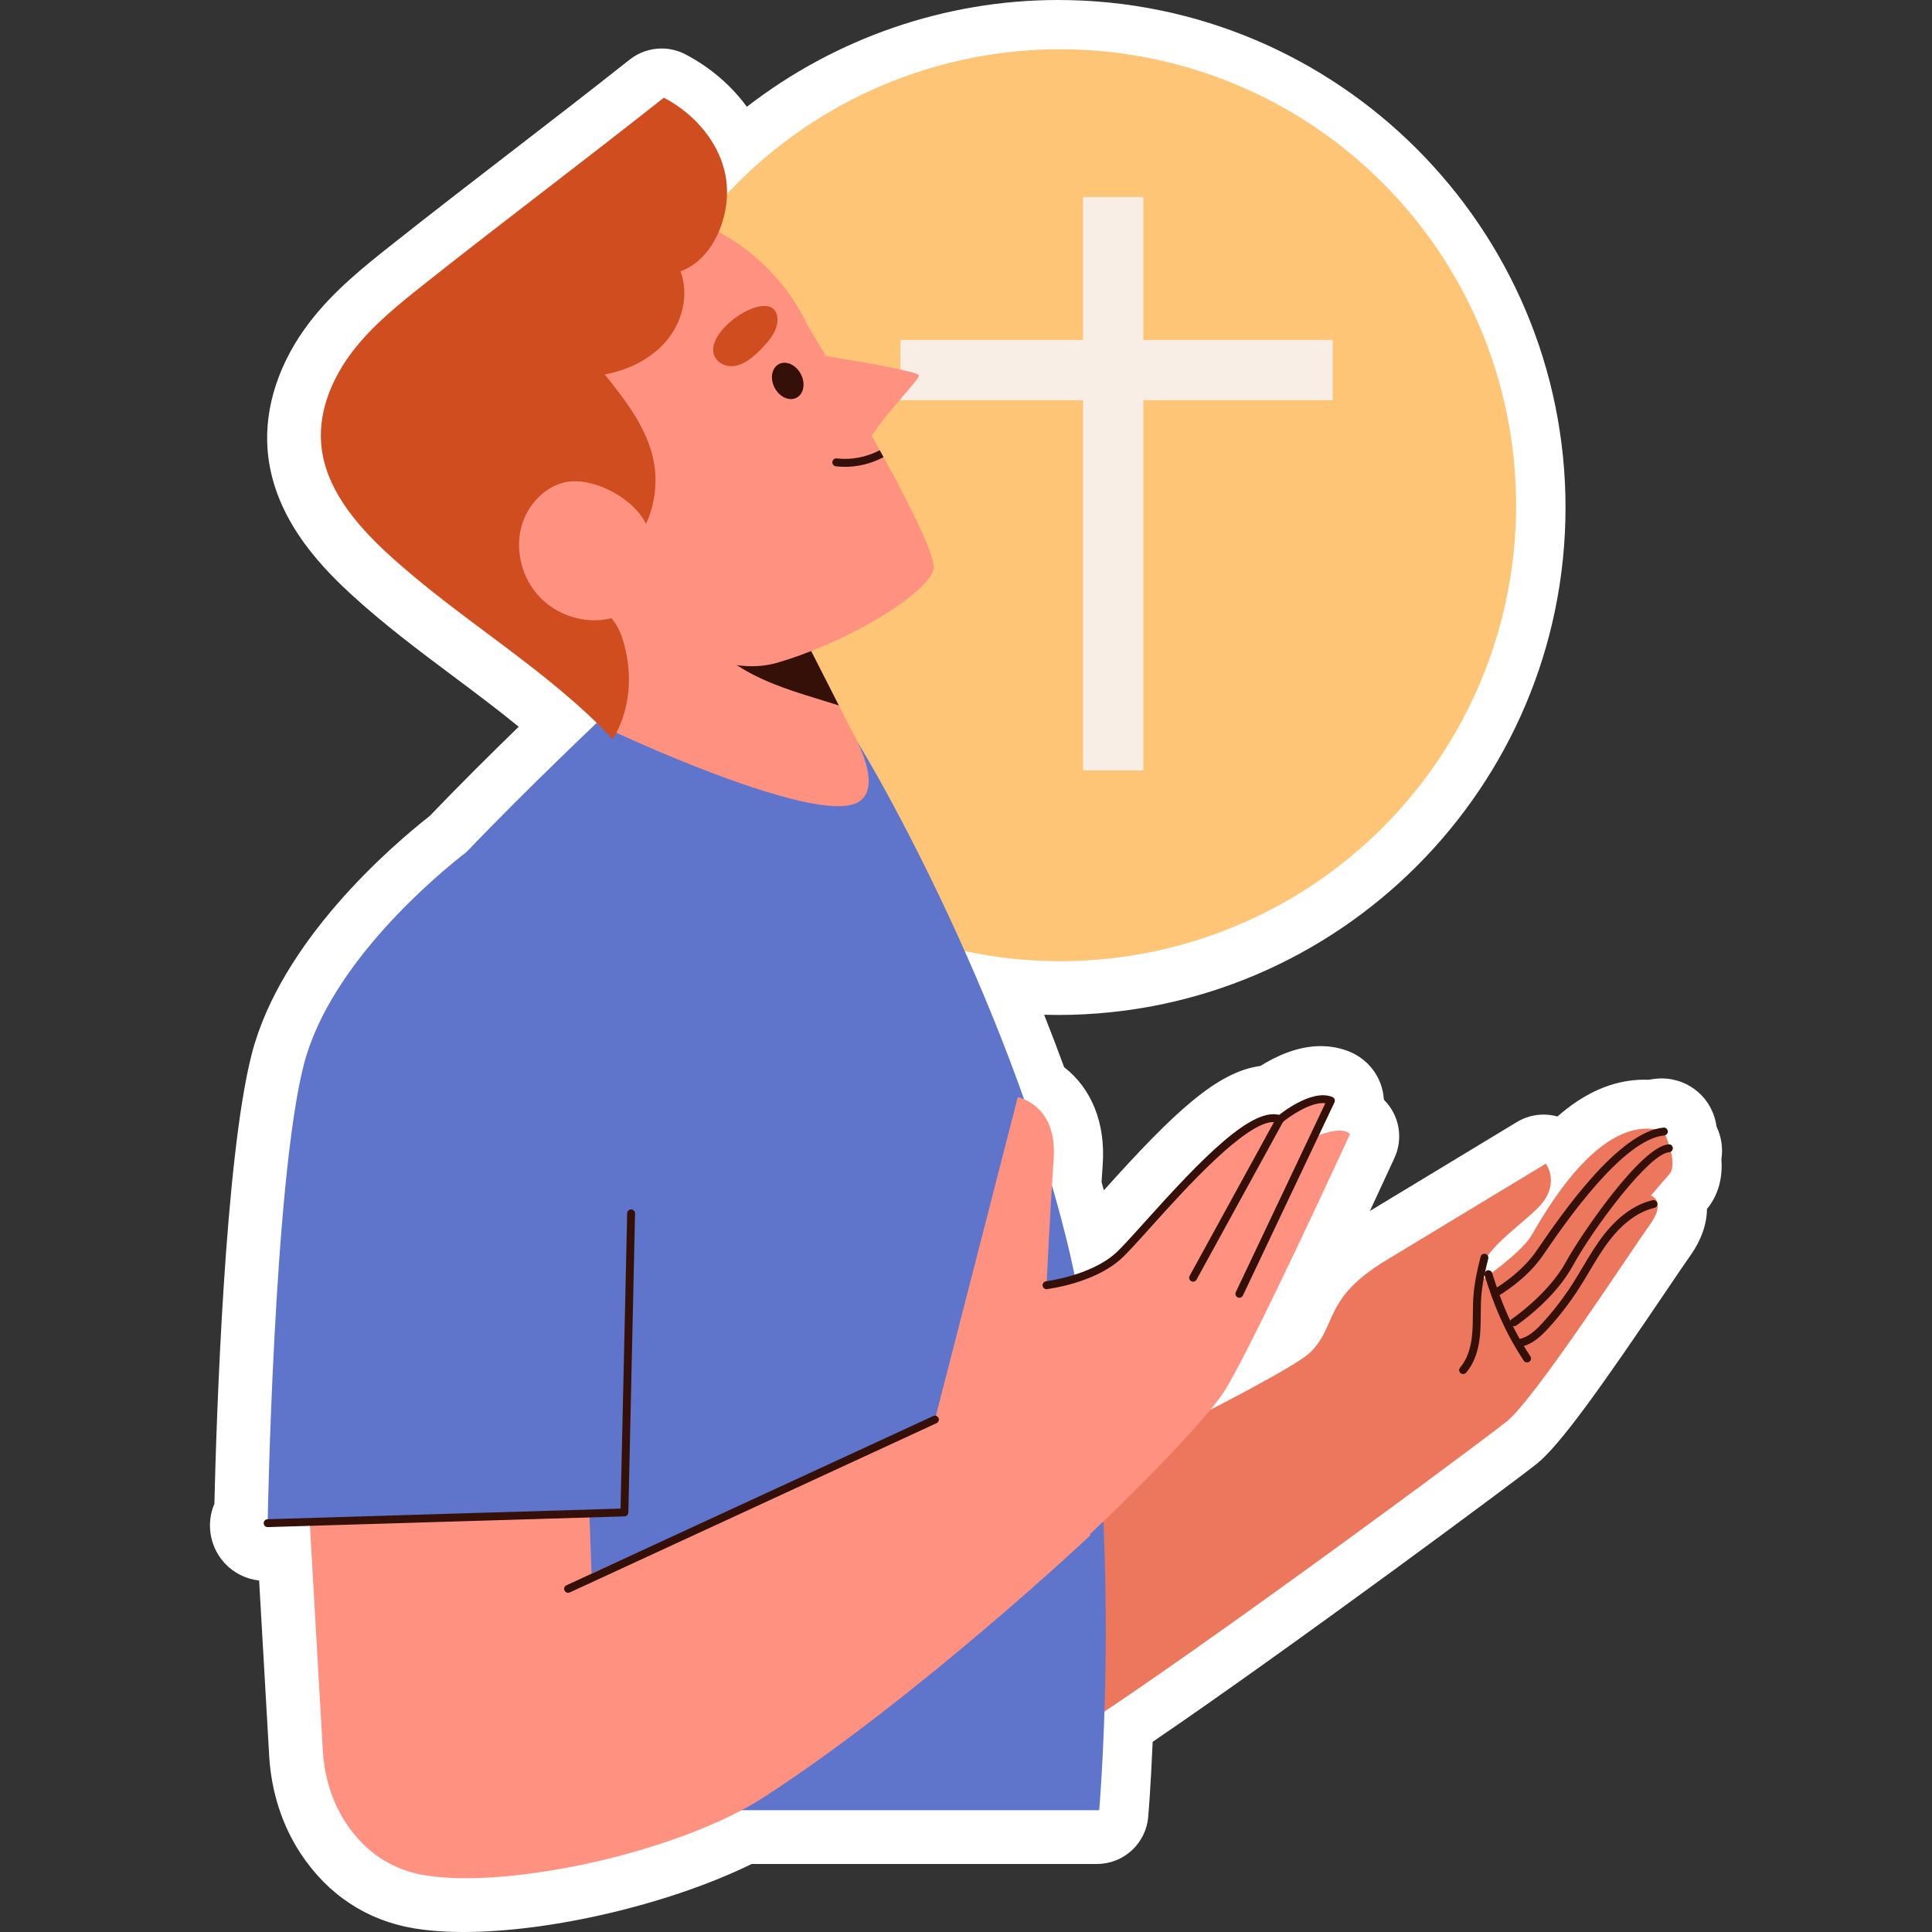 <?xml version="1.0" encoding="UTF-8"?>
<!-- Generator: Adobe Illustrator 26.5.0, SVG Export Plug-In . SVG Version: 6.00 Build 0)  -->
<svg xmlns="http://www.w3.org/2000/svg" xmlns:xlink="http://www.w3.org/1999/xlink" version="1.1" id="Capa_1" x="0px" y="0px" viewBox="0 0 512 512" style="enable-background:new 0 0 512 512;" xml:space="preserve" width="512" height="512">
<rect x="0" y="0" width="512" height="512" fill="#333333" stroke="none"/>
<g>
	<path style="fill:#FFFFFF;" d="M122.854,512c-4.854,0-9.289-0.328-13.182-0.979c-12.472-2.08-22.849-8.938-30.009-19.835   c-4.904-7.458-7.783-16.403-8.326-25.861l-2.666-46.47c-7.224-0.808-12.801-6.734-13.019-14.155   c-0.067-2.186,0.352-4.279,1.16-6.173c0.536-22.325,2.743-91.526,9.91-119.236c7.751-29.976,37.05-55.118,47.18-63.072   c7.708-8.057,16.489-16.749,23.551-23.627c-5.481-4.501-11.277-8.836-17.272-13.32c-9.17-6.857-18.653-13.949-27.449-22.065   c-8.724-8.049-20.477-20.746-21.822-38.006c-0.882-11.322,3.089-23.35,11.182-33.868c6.437-8.365,14.509-14.764,21.63-20.408   c10.452-8.288,21.262-16.619,31.716-24.677c10.38-8,21.113-16.273,31.42-24.444c2.462-1.951,5.458-2.951,8.475-2.951   c2.164,0,4.339,0.515,6.335,1.561c6.614,3.472,12.16,8.275,16.253,13.894C221.365,10.135,250.462,0,280.392,0   c74.156,0,134.486,60.331,134.486,134.487c0,74.157-60.331,134.488-134.486,134.488c-1.227,0-2.456-0.018-3.685-0.051   c1.854,4.668,3.62,9.3,5.292,13.879c7.219,5.593,10.973,14.741,10.241,25.608c-0.104,1.563-0.209,3.194-0.313,4.857   c0.209,0.73,0.413,1.454,0.613,2.169c0.072-0.08,0.143-0.158,0.214-0.237c18.505-20.592,29.896-31.204,41.27-32.713   c4.171-2.619,9.882-5.258,15.97-5.258c2.745,0,5.368,0.519,7.8,1.541c3.678,1.554,6.596,4.57,8.018,8.284   c0.538,1.421,0.849,2.903,0.937,4.39c0.063,0.062,0.127,0.127,0.189,0.191c3.932,4.038,4.974,10.079,2.624,15.202   c-1.164,2.537-3.526,7.667-6.517,14.079c16.819-10.166,38.95-23.57,38.951-23.57c2.201-1.334,4.641-1.973,7.056-1.973   c1.251,0,2.494,0.171,3.695,0.508c6.516-5.744,14.18-9.758,23.076-9.758c0.365,0,0.731,0.009,1.096,0.022   c0.685-0.124,1.363-0.217,2.033-0.282v0.002c0.469-0.044,0.979-0.071,1.415-0.071c7.421,0,13.57,5.447,14.526,12.758   c0.792,1.636,1.291,3.441,1.424,5.347c0.079,1.119,0.031,2.222-0.133,3.294c0.361,4.777-0.701,8.921-3.177,12.359   c-0.201,0.28-0.413,0.553-0.635,0.815c-0.037,3.571-1.189,7.926-4.71,12.801c-0.932,1.29-3.178,4.615-5.78,8.466   c-17.648,26.125-28.382,41.23-34.55,46.222c-5.46,4.422-65.865,49.243-101.864,73.743c-0.508,12.11-1.152,19.557-1.184,19.921   c-0.616,7.045-6.513,12.45-13.585,12.45h-91.504C177.738,504.509,146.296,512,122.854,512z"/>
	<g>
		
			<ellipse transform="matrix(0.707 -0.707 0.707 0.707 -12.362 237.904)" style="fill:#FFC576;" cx="280.994" cy="133.874" rx="120.85" ry="120.85"/>
		<g>
			<g>
				<rect x="287.024" y="52.206" style="fill:#F8EEE5;" width="15.972" height="151.962"/>
				
					<rect x="287.936" y="40.798" transform="matrix(-1.836970e-16 1 -1 -1.836970e-16 393.991 -197.854)" style="fill:#F8EEE5;" width="15.972" height="114.542"/>
			</g>
			<g>
				<path style="fill:#FF9181;" d="M262.866,402.231c0,0,76.775-36.61,84.239-43.719c7.464-7.109,3.199-14.218,20.26-24.525      c17.061-10.308,42.297-25.592,42.297-25.592s4.265,5.687-2.488,12.085c-6.753,6.398-16.35,12.44-14.573,18.838      c0,0,10.308-7.109,13.151-11.729c2.844-4.621,18.127-33.411,35.189-27.724l0.275,0.641c1.153,2.69,3.033,8.09,1.325,10.467      l-5.065,5.865c0,0,4.354,1.333-0.267,7.731c-4.621,6.398-30.39,46.03-37.854,52.072c-7.464,6.043-116.94,87.083-126.892,88.86      S262.866,402.231,262.866,402.231z"/>
				<path style="opacity:0.38;fill:#D04D20;" d="M262.866,402.231c0,0,76.775-36.61,84.239-43.719      c7.464-7.109,3.199-14.218,20.26-24.525c17.061-10.308,42.297-25.592,42.297-25.592s4.265,5.687-2.488,12.085      c-6.753,6.398-16.35,12.44-14.573,18.838c0,0,10.308-7.109,13.151-11.729c2.844-4.621,18.127-33.411,35.189-27.724l0.275,0.641      c1.153,2.69,3.033,8.09,1.325,10.467l-5.065,5.865c0,0,4.354,1.333-0.267,7.731c-4.621,6.398-30.39,46.03-37.854,52.072      c-7.464,6.043-116.94,87.083-126.892,88.86S262.866,402.231,262.866,402.231z"/>
				<g>
					<path style="fill:#351009;" d="M387.742,364.133c-0.242,0-0.484-0.084-0.682-0.253c-0.436-0.377-0.485-1.036-0.109-1.473       c1.771-2.053,2.844-5.018,3.189-8.814c0.159-1.732,0.172-3.525,0.185-5.257c0.012-1.6,0.025-3.255,0.149-4.893       c0.268-3.574,1.073-7.108,1.901-10.394c0.141-0.561,0.708-0.897,1.267-0.758c0.56,0.141,0.898,0.709,0.758,1.267       c-0.806,3.197-1.587,6.625-1.844,10.041c-0.118,1.568-0.13,3.186-0.143,4.752c-0.013,1.776-0.027,3.613-0.193,5.432       c-0.386,4.238-1.627,7.598-3.687,9.988C388.326,364.011,388.034,364.133,387.742,364.133z"/>
				</g>
				<g>
					<path style="fill:#351009;" d="M404.688,361.067c-0.339,0-0.673-0.165-0.874-0.47c-5.22-7.941-7.923-14.785-10.375-22.617       c-0.172-0.551,0.134-1.136,0.684-1.308c0.553-0.172,1.136,0.134,1.308,0.684c2.4,7.665,5.041,14.354,10.128,22.092       c0.316,0.482,0.183,1.13-0.299,1.447C405.083,361.012,404.885,361.067,404.688,361.067z"/>
				</g>
				<g>
					<path style="fill:#351009;" d="M396.691,343.473c-0.361,0-0.712-0.187-0.905-0.522c-0.287-0.5-0.117-1.138,0.382-1.427       c0.067-0.039,6.785-3.963,10.861-9.822l0.928-1.345c5.716-8.315,20.898-30.404,32.887-31.532       c0.581-0.072,1.084,0.368,1.137,0.941c0.055,0.574-0.367,1.083-0.941,1.137c-11.017,1.038-26.33,23.316-31.362,30.637       l-0.934,1.355c-4.35,6.25-11.241,10.27-11.532,10.438C397.048,343.428,396.868,343.473,396.691,343.473z"/>
				</g>
				<g>
					<path style="fill:#351009;" d="M401.222,351.47c-0.335,0-0.664-0.161-0.866-0.46c-0.323-0.477-0.198-1.127,0.279-1.449       c0.097-0.065,9.714-6.633,14.331-15.097c3.868-7.092,19.922-30.684,27.234-31.198c0.596-0.062,1.075,0.393,1.114,0.968       c0.041,0.575-0.392,1.075-0.968,1.115c-5.385,0.379-20.191,20.294-25.548,30.115c-4.864,8.918-14.583,15.549-14.995,15.827       C401.627,351.412,401.423,351.47,401.222,351.47z"/>
				</g>
				<g>
					<path style="fill:#351009;" d="M402.829,356.911c-0.491,0-0.929-0.349-1.025-0.848c-0.108-0.567,0.264-1.113,0.83-1.221       c2.415-0.46,4.41-2.347,6.206-4.317c2.902-3.184,5.553-6.639,7.878-10.266c0.936-1.459,1.823-2.952,2.71-4.445       c1.722-2.895,3.502-5.889,5.63-8.612c3.818-4.887,8.274-8.047,12.889-9.14c0.557-0.138,1.124,0.213,1.256,0.775       c0.133,0.561-0.214,1.124-0.775,1.256c-5.241,1.242-9.268,5.25-11.725,8.394c-2.046,2.619-3.792,5.555-5.481,8.395       c-0.899,1.512-1.8,3.025-2.748,4.505c-2.388,3.725-5.11,7.273-8.092,10.545c-2.039,2.237-4.343,4.386-7.358,4.961       C402.96,356.905,402.893,356.911,402.829,356.911z"/>
				</g>
			</g>
			<path style="fill:#5F75CB;" d="M282.771,329.011c-15.995-65.401-53.316-130.091-58.648-137.2     c-5.332-7.109-63.624-2.488-63.624-2.488s-21.041,19.866-36.824,36.425c-7.21,5.576-36.164,29.331-43.15,56.345     c-7.997,30.923-9.597,121.561-9.597,121.561l67.882,2.64l-0.348,73.424h152.839C291.302,479.717,298.766,394.412,282.771,329.011     z"/>
			<g>
				<path style="fill:#FF9181;" d="M225.541,213.305c-16.643,4.072-83.027-28.859-63.983-20.256l-5.847-31.991l53.312-0.251      l5.576,11.005l7.706,15.14l3.508,6.912C225.812,193.864,235.898,210.799,225.541,213.305z"/>
				<path style="fill:#351009;" d="M222.304,186.952c-11.276-3.592-22.95-6.348-31.616-14.221c7.977,0.605,15.996,0.292,23.91-0.919      L222.304,186.952z"/>
			</g>
			<g>
				<path style="fill:#FF9181;" d="M247.371,151.01c-1.095,3.685-7.981,9.139-16.972,14.214      c-7.391,4.148-16.193,8.023-24.385,10.402c-14.509,4.232-29.923-6.97-35.566-11.666c-14.803,1.579-30.154-2.843-42.157-13.498      c-22.553-20.047-24.574-54.602-4.527-77.155c20.047-22.553,54.602-24.595,77.155-4.527c5.686,5.054,10.086,11.034,13.14,17.52      c1.221,2.064,2.885,4.822,4.759,8.044c9.265,1.537,24.258,4.064,24.679,5.117c0.4,0.926-8.233,9.328-12.466,16.046      c0.105,0.232,0.253,0.442,0.358,0.674c0.59,1.053,1.158,2.085,1.748,3.137c0.337,0.611,0.674,1.221,1.011,1.832      c0.884,1.621,1.769,3.243,2.611,4.822c0.232,0.421,0.463,0.863,0.695,1.284C243.538,138.733,248.087,148.546,247.371,151.01z"/>
				<path style="fill:#D04D20;" d="M138.685,147.487c1.433-4.009,5.485-6.441,9.452-7.985c7.237-2.816,15.902-3.609,22.417,0.618      c2.612-4.817,3.668-10.934,2.94-16.365c-1.252-9.33-7.353-17.182-13.233-24.533c6.347-1.158,12.508-4.177,16.582-9.18      c4.074-5.003,5.768-12.117,3.492-18.155c8.876-3.159,13.45-15.038,12.105-24.363c-1.344-9.325-8.166-17.268-16.508-21.645      c-20.76,16.458-42.377,32.661-63.137,49.119c-6.918,5.485-13.91,11.044-19.294,18.04c-5.384,6.996-9.08,15.69-8.394,24.492      c0.9,11.54,8.968,21.193,17.475,29.042c19.019,17.549,42.113,30.484,59.837,49.34c4.562-7.731,5.324-16.747,2.922-25.397      c-0.637-2.295-1.545-4.564-3.076-6.39c-3.09-3.685-8.097-4.959-12.633-6.557C145.096,155.971,139.87,152.147,138.685,147.487z"/>
				<g>
					<g>
						<path style="fill:#351009;" d="M205.287,102.767c1.292,2.463,3.893,3.645,5.809,2.64c1.916-1.005,2.421-3.817,1.129-6.28        c-1.292-2.463-3.893-3.645-5.809-2.64C204.499,97.492,203.994,100.303,205.287,102.767z"/>
						<path style="fill:#D04D20;" d="M199.744,81.605c1.846-0.63,3.957-0.889,5.247,0.294c1.233,1.13,1.312,3.31,0.616,5.168        c-0.696,1.858-2.027,3.453-3.396,4.911c-1.914,2.04-4.081,3.992-6.556,4.789c-3.692,1.188-7.996-1.564-6.272-6.075        C190.956,86.577,196.092,82.851,199.744,81.605z"/>
					</g>
				</g>
				<g>
					<path style="fill:#351009;" d="M234.147,121.15c-3.138,1.664-6.654,2.569-10.213,2.569c-0.821,0-1.621-0.063-2.422-0.147       c-0.568-0.063-0.99-0.59-0.927-1.179c0.063-0.569,0.59-0.99,1.179-0.906c3.917,0.463,7.896-0.358,11.371-2.169       C233.473,119.929,233.81,120.539,234.147,121.15z"/>
				</g>
				<path style="fill:#FF9181;" d="M137.894,140.781c-1.137,5.954,0.635,12.395,4.66,16.928c4.024,4.533,10.209,7.057,16.256,6.634      c12.573-0.88,16.496-13.614,12.892-24.257c-2.556-7.547-14.389-13.944-21.966-12.284      C143.673,129.13,139.029,134.84,137.894,140.781z"/>
			</g>
			<g>
				<path style="fill:#FF9181;" d="M348.439,301.286l3.999-9.33c-7.139-2.931-13.231,4.668-13.231,4.668      c-9.519-0.977-29.509,22.473-38.552,32.243c-9.043,9.771-23.322,11.725-23.322,11.725s0.952-19.542,1.904-33.709      c0.952-14.168-9.519-16.122-9.519-16.122l-21.955,85.447l-90.995,40.773l-0.533-14.928l-74.109,2.133l3.428,59.744      c0.39,6.797,2.368,13.465,6.108,19.154c3.969,6.039,10.458,12.139,20.854,13.871c22.393,3.732,67.533-6.136,90.104-20.793      c41.053-26.658,86.372-69.311,86.372-69.311l-0.211-0.205c12.588-11.836,29.988-29.594,35.196-37.232      c6.664-9.771,33.793-68.884,33.793-68.884C355.389,298.089,348.439,301.286,348.439,301.286z"/>
				<g>
					<path style="fill:#351009;" d="M70.928,404.697c-0.562,0-1.026-0.447-1.043-1.012c-0.017-0.577,0.436-1.058,1.012-1.076       l93.557-2.813l1.755-78.272c0.013-0.576,0.45-0.99,1.067-1.021c0.576,0.013,1.033,0.491,1.021,1.068l-1.777,79.262       c-0.012,0.555-0.458,1.003-1.012,1.021l-94.547,2.844C70.949,404.697,70.939,404.697,70.928,404.697z"/>
				</g>
				<g>
					<path style="fill:#351009;" d="M150.548,422.113c-0.395,0-0.773-0.224-0.949-0.607c-0.242-0.523-0.013-1.144,0.511-1.386       l97.215-44.861c0.524-0.241,1.144-0.013,1.386,0.511c0.242,0.523,0.013,1.144-0.511,1.386l-97.215,44.861       C150.843,422.083,150.694,422.113,150.548,422.113z"/>
				</g>
				<g>
					<path style="fill:#351009;" d="M277.332,341.636c-0.52,0-0.971-0.389-1.035-0.918c-0.07-0.572,0.337-1.093,0.91-1.162       c0.116-0.014,11.691-1.49,18.291-7.328c1.665-1.473,4.624-4.766,8.049-8.577c14.762-16.428,28.625-30.937,36.045-27.997       c0.278,0.11,0.497,0.334,0.598,0.617c0.102,0.281,0.078,0.593-0.066,0.855l-23.024,41.983c-0.276,0.507-0.91,0.692-1.417,0.414       c-0.506-0.277-0.691-0.913-0.414-1.417l22.348-40.751c-7.35-0.257-23.587,17.756-32.516,27.691       c-3.611,4.018-6.463,7.193-8.219,8.745c-7.092,6.274-18.921,7.776-19.421,7.837       C277.416,341.634,277.373,341.636,277.332,341.636z"/>
				</g>
				<g>
					<path style="fill:#351009;" d="M328.444,343.917c-0.15,0-0.302-0.033-0.447-0.101c-0.521-0.247-0.743-0.87-0.496-1.391       l23.724-50.054c-3.76-0.458-9.34,3.372-11.348,5.053c-0.441,0.373-1.099,0.31-1.471-0.13c-0.37-0.443-0.312-1.101,0.129-1.471       c0.364-0.306,8.987-7.445,14.573-5.097c0.263,0.111,0.469,0.324,0.571,0.59c0.101,0.266,0.09,0.562-0.033,0.82l-24.259,51.184       C329.209,343.696,328.835,343.917,328.444,343.917z"/>
				</g>
			</g>
		</g>
	</g>
</g>















</svg>
